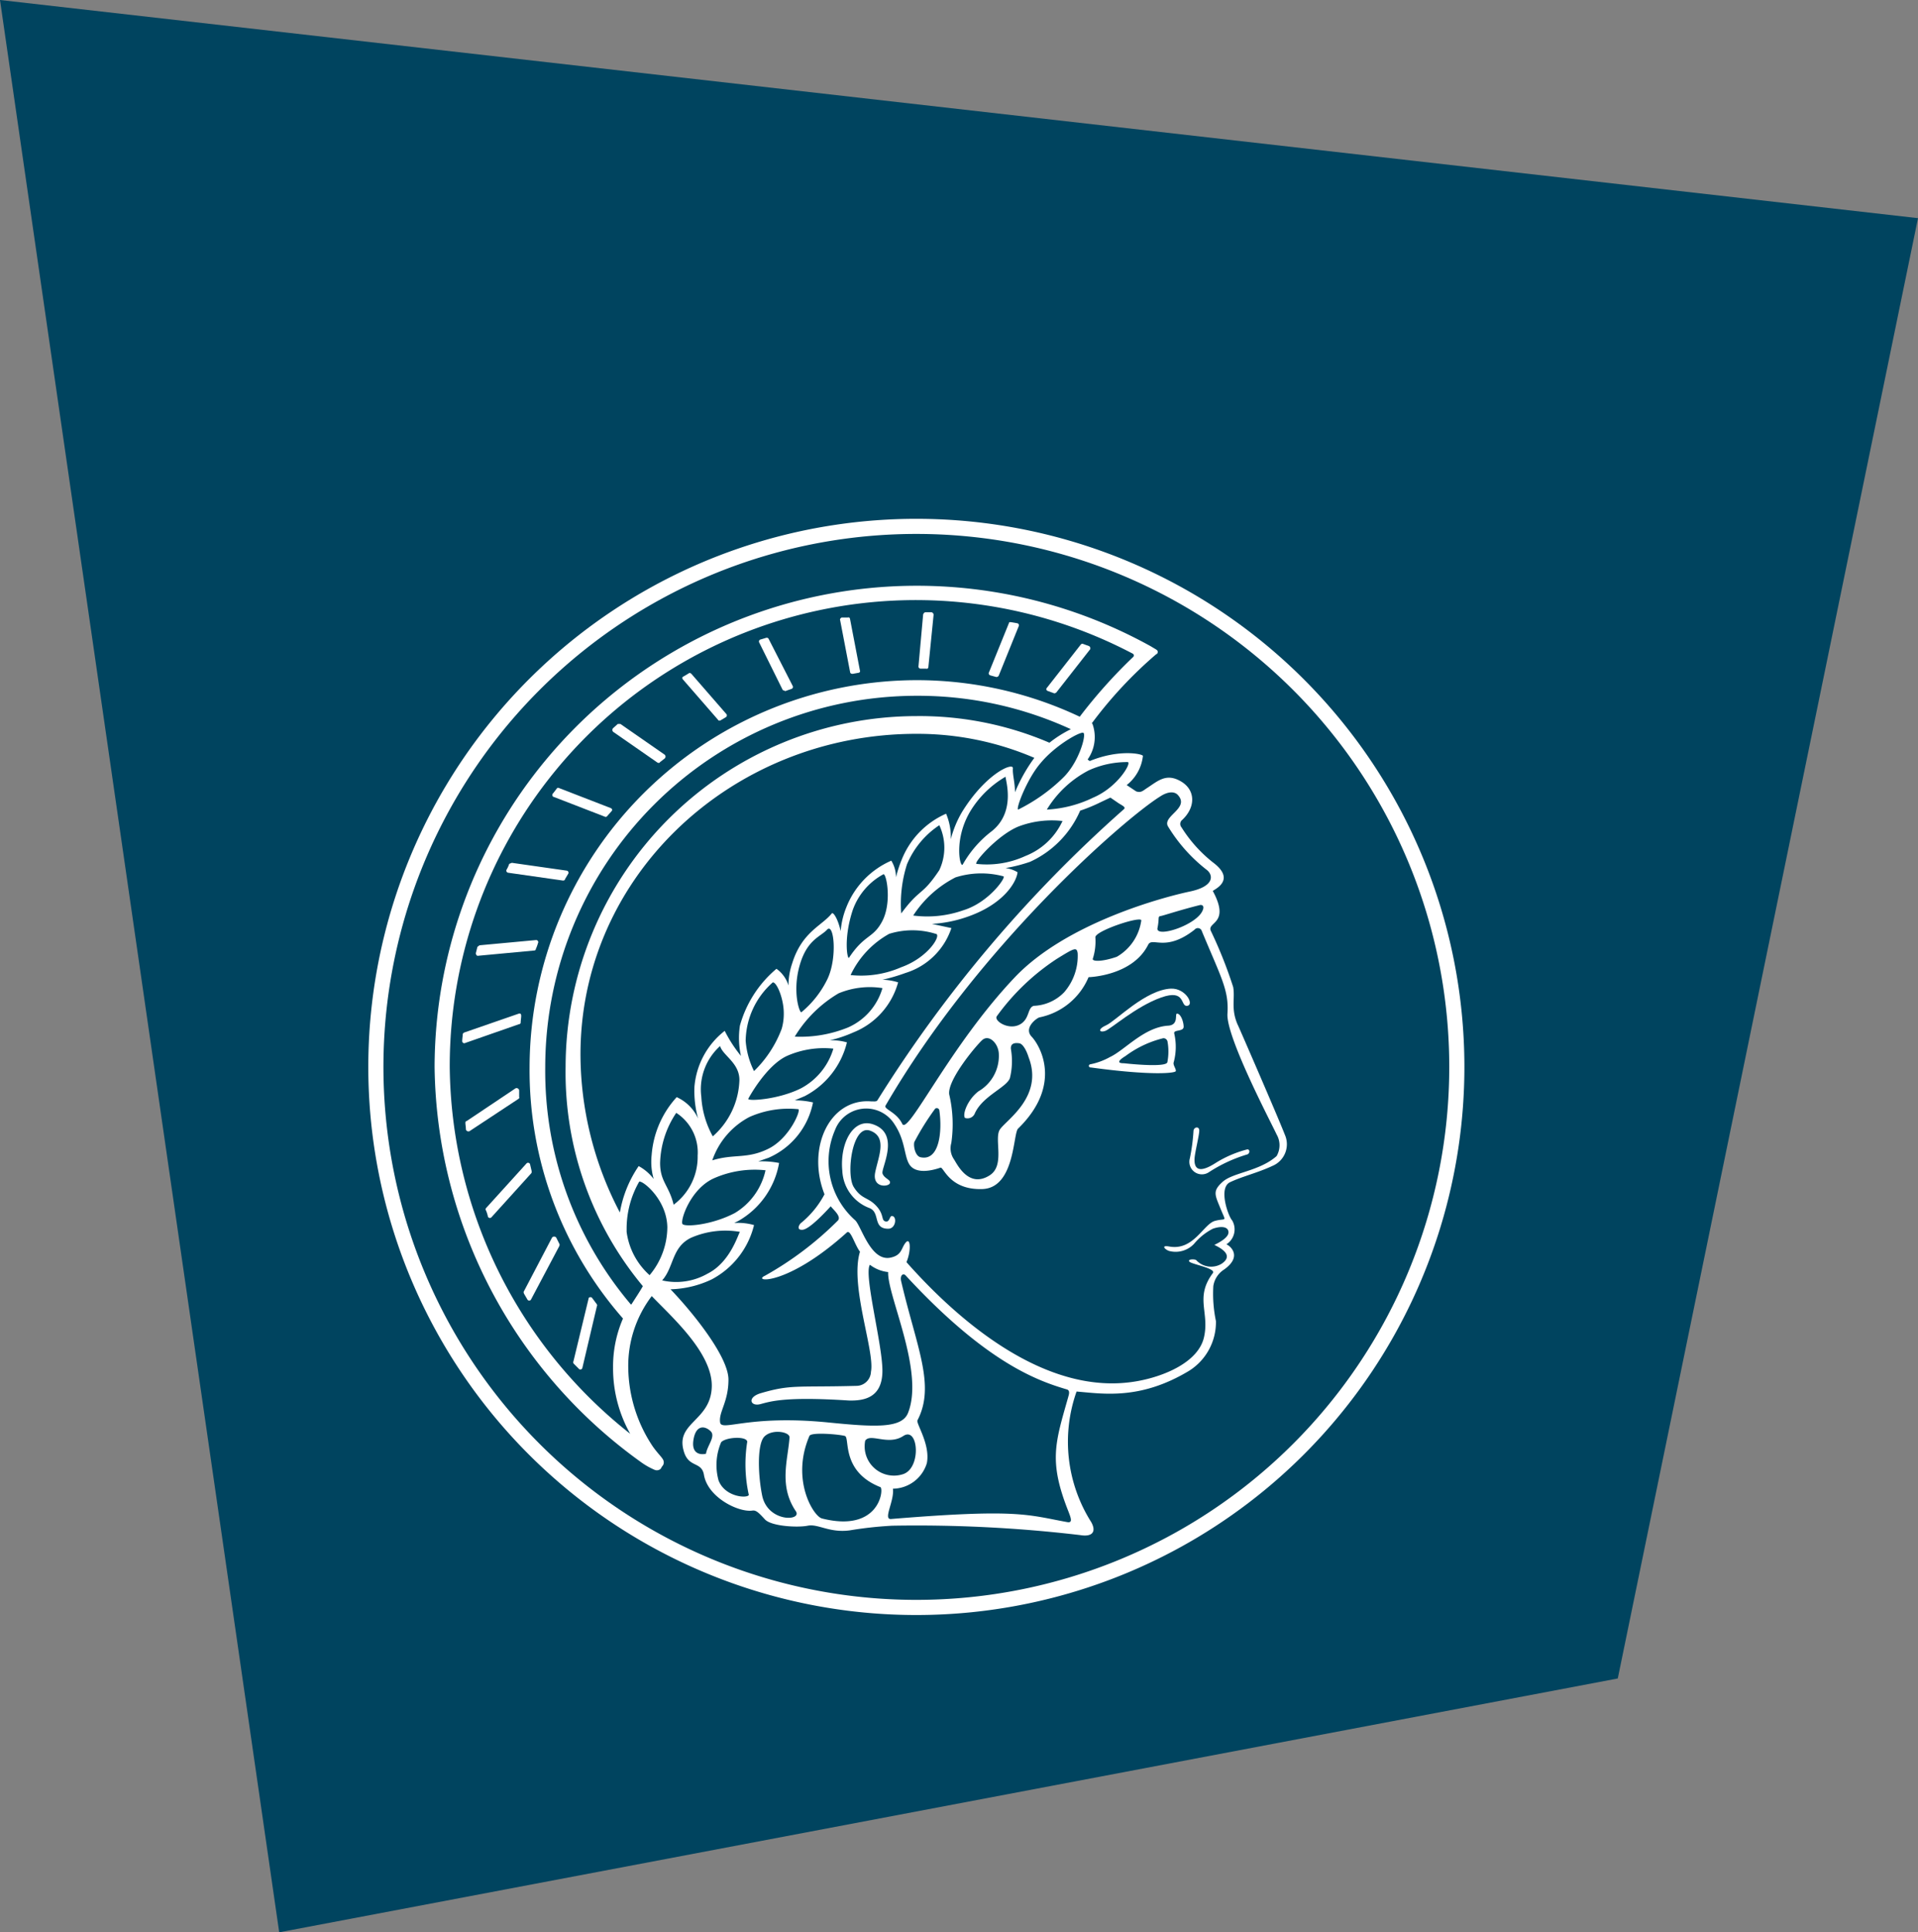 <svg xmlns="http://www.w3.org/2000/svg" width="141.692" height="142.735" viewBox="0 0 141.692 142.735">
  <rect x="0" y="0" width="141.692" height="142.735" fill="#808080" stroke="none"/>
  <g id="Gruppe_868" data-name="Gruppe 868" transform="translate(-463 -282)">
    <path id="Rechteck_966" data-name="Rechteck 966" d="M3475.45-29.985,3617.142-13.87,3594.963,94l-98.887,18.751Z" transform="translate(-3012.45 311.985)" fill="#00445f" fill-rule="evenodd"/>
    <g id="g604" transform="translate(490.209 320.324)">
      <path id="path535" d="M40.487,0A40.487,40.487,0,1,0,80.973,40.487,40.487,40.487,0,0,0,40.487,0Zm0,79.855A39.369,39.369,0,1,1,79.855,40.487,39.369,39.369,0,0,1,40.487,79.855Z" transform="translate(0)" fill="#fff" fill-rule="evenodd"/>
      <path id="path537" d="M64.2,37.362c-.54-1.2-.193-1.966-.347-2.815a32.73,32.73,0,0,0-1.658-4.164c-.27-.655,1.465-.5.154-2.93,0-.077,1.812-.771,0-2.121a10.179,10.179,0,0,1-2.314-2.583.386.386,0,0,1,0-.5c1.041-.925,1.08-2.236-.039-2.892s-1.735,0-2.583.54c-.27.193-.424.308-.733.193l-.694-.463a3.177,3.177,0,0,0,1.2-2.159c-.077-.154-1.774-.5-3.933.386l-.154-.116a2.867,2.867,0,0,0,.347-2.661H53.4a31.232,31.232,0,0,1,4.781-5.128h.039c.077-.116.116-.231-.077-.347l-.386-.231a35.628,35.628,0,0,0-52.9,31.078A36.437,36.437,0,0,0,20.05,69.6a5.2,5.2,0,0,0,1.08.617.424.424,0,0,0,.424-.077l.116-.193a.386.386,0,0,0,.116-.308c0-.27-.347-.5-.81-1.157a10.681,10.681,0,0,1-1.812-5.822A8.522,8.522,0,0,1,20.9,57.374c1.427,1.5,4.511,4.2,4.434,6.709s-2.661,2.622-2.082,4.7c.347,1.311,1.311.771,1.5,1.774.27,1.7,2.583,2.815,3.586,2.661.27-.039.463.154.925.655s2.391.617,3.162.463,1.581.54,3.085.347a28.3,28.3,0,0,1,3.162-.347,103.157,103.157,0,0,1,13.881.694c.925.154,1.2-.27.81-.964a11.1,11.1,0,0,1-1.08-9.64c1.928.154,4.7.656,8.329-1.542a4.241,4.241,0,0,0,1.967-3.663,9.859,9.859,0,0,1-.193-2.583,1.758,1.758,0,0,1,.81-1.234c1.388-1,.386-1.774.154-1.851a1.311,1.311,0,0,0,.424-1.774c-.27-.27-1.041-2.391-.154-2.815s2.044-.694,3.123-1.2a1.735,1.735,0,0,0,.925-2.314c-.54-1.388-3.393-7.943-3.47-8.1ZM24.908,69.019c-.27.077-1.118.116-.925-1.041s.887-1,1.272-.617S24.985,68.441,24.908,69.019ZM58.454,20.473c.463-.308.964-.424,1.272-.154,1,1-1.118,1.581-.694,2.352a11.838,11.838,0,0,0,2.892,3.239c.463.386.54,1.2-1.272,1.581s-9.1,2.275-12.956,6.362c-4.82,5.09-7.866,11.683-8.29,10.8s-1.388-1.08-1.234-1.35C45.074,31.424,55.909,22.054,58.454,20.473Zm3.162,8.367c-.386,1.118-3.509,2.121-3.355,1.35s0-.848.231-.887,1.35-.424,2.892-.81C61.539,28.455,61.732,28.532,61.616,28.841Zm-7.943,2.044c-.077-.463,3.278-1.581,3.393-1.272a3.677,3.677,0,0,1-1.812,2.7c-1.118.386-1.812.347-1.774.154A4.242,4.242,0,0,0,53.673,30.884ZM45.845,48.467c-1.542.964-2.391-.848-2.622-1.2a1.427,1.427,0,0,1-.193-1.2,9.66,9.66,0,0,0-.154-3.586c-.154-1.041,1.928-3.547,2.429-4.01s1.2.231,1.234,1a3.027,3.027,0,0,1-1.5,2.776c-.81.617-1.2,1.7-1,1.967a.578.578,0,0,0,.733-.347c.578-1.272,2.314-1.889,2.583-2.583a5.207,5.207,0,0,0,.077-2.159c-.039-.463.347-.463.617-.424s.54.54.694,1.041c1.118,2.892-1.658,4.627-2.121,5.321S47.041,47.735,45.845,48.467ZM48.2,37.247c-.848.578-2.044-.193-1.812-.54a16.85,16.85,0,0,1,4.434-4.241c1.311-.81,1.465-.887,1.542-.424a4.087,4.087,0,0,1-1,2.892,3.29,3.29,0,0,1-2.236,1c-.463.116-.308.887-.925,1.311Zm-7.442,9.871c-.386-.077-.54-.81-.463-1.118a19.117,19.117,0,0,1,1.542-2.468.193.193,0,0,1,.308.116C42.375,45.228,42.144,47.426,40.756,47.118ZM53.172,18.546a6.825,6.825,0,0,1,2.892-.617c.308.039-.733,1.851-2.545,2.622a8.882,8.882,0,0,1-3.432.887A7.848,7.848,0,0,1,53.172,18.546ZM21.052,48.737a3.438,3.438,0,0,0-1.118-.964A8.637,8.637,0,0,0,18.546,51.2a25.217,25.217,0,0,1-2.892-10.758c-.54-13.65,10.912-24.639,24.87-24.6a21.905,21.905,0,0,1,8.64,1.775,12.069,12.069,0,0,0-1.43,2.544c0-.733-.193-1.311-.154-1.774s-1.966.347-3.74,3.2a7.673,7.673,0,0,0-.848,2.044,4.446,4.446,0,0,0-.347-1.889,6.208,6.208,0,0,0-3.278,3.393,8.637,8.637,0,0,0-.424,1.311,2.343,2.343,0,0,0-.347-1.234,6.243,6.243,0,0,0-3.316,3.432,5.938,5.938,0,0,0-.424,1.774c-.193-.887-.54-1.427-.655-1.311-.733.925-2.2,1.35-2.93,3.7A5.09,5.09,0,0,0,31,34.432a2.345,2.345,0,0,0-.887-1.234,8.432,8.432,0,0,0-2.7,4.2,6.092,6.092,0,0,0,.077,2.236,10.009,10.009,0,0,1-1.2-1.851,5.847,5.847,0,0,0-2.236,4.126,7.6,7.6,0,0,0,.27,2.352,3.156,3.156,0,0,0-1.581-1.581,7.12,7.12,0,0,0-1.851,4.28,4.55,4.55,0,0,0,.154,1.774ZM49.624,18.006c1.08-1.311,2.93-2.352,3.162-2.236s-.308,2.159-1.5,3.316a12.955,12.955,0,0,1-3.316,2.352C47.773,21.4,48.622,19.162,49.624,18.006Zm-3.586,5.013a8.1,8.1,0,0,0-2.159,2.468c-.193.347-.733-1.928.655-4.087a7.405,7.405,0,0,1,2.506-2.391C47,19.162,47.851,21.553,46.038,23.018ZM42.144,25.91c-1.311,1.967-1.388,1.272-2.815,3.2a9.608,9.608,0,0,1,.424-3.625,6.438,6.438,0,0,1,2.391-2.892,3.9,3.9,0,0,1,0,3.316ZM37.864,29.8c-.655,1.157-1.272.887-2.391,2.583-.116.154-.424-1.388.27-3.509a4.858,4.858,0,0,1,2.275-2.661C38.249,26.18,38.674,28.417,37.864,29.8ZM33.892,33.93A7.333,7.333,0,0,1,31.964,36.4c-.116.154-.694-1.427-.154-3.393s1.542-2.159,2.044-2.7S34.625,32.35,33.892,33.93Zm-3.239,2.545a3.972,3.972,0,0,1-.154,1.157,8.525,8.525,0,0,1-2.044,3.123,6.054,6.054,0,0,1-.617-2.236A5.861,5.861,0,0,1,29.844,34.2C30.152,34.2,30.653,35.434,30.653,36.475Zm-3.277,4.936a5.745,5.745,0,0,1-1.967,4.164,6.825,6.825,0,0,1-.848-2.93,4.294,4.294,0,0,1,1.388-3.74C26.142,39.6,27.376,40.138,27.376,41.411ZM22.71,43.84A3.48,3.48,0,0,1,24.291,47a4.4,4.4,0,0,1-1.774,3.625c-.347-1.427-1-1.7-1-3.085A6.941,6.941,0,0,1,22.71,43.84Zm2.815,4.82a7.462,7.462,0,0,1,3.779-.578,4.9,4.9,0,0,1-2.275,3.162c-1.7.887-3.663,1.041-3.856.81S23.751,49.431,25.525,48.66Zm-.154-1.311a5.707,5.707,0,0,1,2.738-3.2h0a7.1,7.1,0,0,1,3.625-.578c.193.077-.655,2.159-2.236,2.93S26.99,46.848,25.371,47.349Zm2.661-4.55c.077-.154,1.35-2.468,2.853-3.162a6.748,6.748,0,0,1,3.432-.54,4.895,4.895,0,0,1-2.391,2.93C30.229,42.876,27.954,42.992,28.031,42.8Zm3.432-4.588a9.316,9.316,0,0,1,3.239-3.2,6.015,6.015,0,0,1,3.239-.386,4.559,4.559,0,0,1-2.506,2.892A9.331,9.331,0,0,1,31.463,38.21Zm4.126-4.55a6.8,6.8,0,0,1,2.853-3.046,5.792,5.792,0,0,1,3.432,0c.463.039-.5,1.735-2.545,2.468a7.386,7.386,0,0,1-3.74.578Zm4.627-4.4a8.134,8.134,0,0,1,3.123-2.815,6.324,6.324,0,0,1,3.547-.077c.193.077-1.08,1.928-2.969,2.506A8.025,8.025,0,0,1,40.216,29.265Zm4.666-3.817c-.193-.116,1.658-2.2,3.162-2.776a6.941,6.941,0,0,1,3.2-.386,5.059,5.059,0,0,1-2.738,2.583A6.826,6.826,0,0,1,44.882,25.448ZM19.317,67.554A34.938,34.938,0,0,1,5.976,40.447,34.433,34.433,0,0,1,56.411,9.908a.154.154,0,0,1,.039.27,37.517,37.517,0,0,0-3.933,4.4,28.187,28.187,0,0,0-12.069-2.7A28.649,28.649,0,0,0,11.875,40.447a27.8,27.8,0,0,0,6.9,18.585,8.907,8.907,0,0,0-.733,3.625,9.871,9.871,0,0,0,1.272,4.9Zm.077-9.563h-.039a26.683,26.683,0,0,1-6.324-17.544A27.454,27.454,0,0,1,40.447,13.032,27.03,27.03,0,0,1,51.861,15.5a8.715,8.715,0,0,0-1.581,1,24.33,24.33,0,0,0-9.832-1.967A25.95,25.95,0,0,0,14.536,40.447a24.65,24.65,0,0,0,5.707,16.195c-.193.347-.5.81-.848,1.35Zm1.35-2.159a5.2,5.2,0,0,1-1.7-3.2V52.4a6.978,6.978,0,0,1,.925-3.47c.193-.154,2.044,1.272,2.082,3.355a5.552,5.552,0,0,1-1.311,3.547Zm3.085-2.776a6.341,6.341,0,0,1,3.586-.424c-.116.116-.694,2.236-2.391,3.085a4.666,4.666,0,0,1-3.355.5c.887-1,.694-2.468,2.159-3.162Zm2.005,17.93a4.276,4.276,0,0,1,.193-2.815c.347-.386,1.889-.463,1.928-.039a10.493,10.493,0,0,0,.116,3.933C27.954,72.335,26.3,72.219,25.833,70.985Zm.116-4.28c-.116-.771.617-1.5.617-3.162s-2.545-4.858-4.28-6.671a7.519,7.519,0,0,0,3.046-.733,6.2,6.2,0,0,0,3.123-4.01,4.241,4.241,0,0,0-1.465-.154l.308-.154a6.135,6.135,0,0,0,3.008-4.28,6.555,6.555,0,0,0-1.542-.116l.771-.27a5.638,5.638,0,0,0,3.277-4.087,6.208,6.208,0,0,0-1.35-.154l.733-.308a6.1,6.1,0,0,0,3.123-3.972,4.049,4.049,0,0,0-1.272-.154,9.138,9.138,0,0,0,1.735-.578A5.564,5.564,0,0,0,39.1,34.2a4.2,4.2,0,0,0-1.157-.193,13.3,13.3,0,0,0,1.7-.5,5.176,5.176,0,0,0,3.393-3.316L41.6,29.882a9.447,9.447,0,0,0,2.545-.5c2.738-.925,3.7-2.583,3.779-3.316a2.314,2.314,0,0,0-.887-.308,11.3,11.3,0,0,0,1.812-.463,7.376,7.376,0,0,0,3.7-3.779,11.3,11.3,0,0,0,1.5-.617l.733-.347.617.424c.386.231.54.308.347.463A97.911,97.911,0,0,0,37.594,42.876c-.077.154-.231.116-.5.116-3.046-.231-4.781,3.432-3.432,6.863a6.875,6.875,0,0,1-1.735,2.121c-.116.077-.386.54.116.5s1.619-1.234,2.082-1.735c.154.231.848.771.5,1.08a24.524,24.524,0,0,1-5.36,4.049c-1,.463,1.619.81,6.054-3.2.27-.231.578.925.964,1.427-.771,2.506,1.118,7.365.81,8.869a1.08,1.08,0,0,1-1.08,1.041c-4.4.116-4.82-.116-7.056.54-1.041.308-.771,1-.039.81s1.774-.578,6.516-.27c1.2.039,2.506-.231,2.506-2.2s-1.388-7.095-.925-7.827a2.66,2.66,0,0,0,1.35.54c-.077,1.735,2.7,7.326,1.465,10.411-.463,1.157-2.468,1.041-5.938.694C27.993,66.127,26.065,67.4,25.949,66.705Zm13.534,3.817a2.163,2.163,0,0,1-2.815-2.468c.386-.578,1.7.386,2.815-.347S40.833,70.06,39.483,70.523ZM29.072,72.181c-.308-1.427-.424-3.856.154-4.434s1.889-.347,1.851.077c-.116,1.658-.81,3.547.463,5.437C32.041,73.993,29.535,74.109,29.072,72.181Zm4.4,1.619c-.617-.154-2.314-2.853-.925-6.092.116-.308,2.236-.116,2.622,0s-.308,2.622,2.622,3.779c.27.116-.039,3.393-4.319,2.314Zm18.2-8.984c-.964,3.393-1.465,4.743,0,8.444.193.5.347.887-.077.81-2.969-.54-3.625-1-12.994-.231-.655.077.231-1.311.116-2.236a2.653,2.653,0,0,0,2.506-1.889c.27-1.388-.81-2.93-.694-3.162,1.35-2.583-.077-5.437-1.2-10.257-.116-.463.154-.656.347-.424,6.015,6.516,9.832,7.789,11.915,8.406.193.077.154.308.077.54ZM67.053,47.04c-1.272,1.118-3.2,1.2-3.972,1.889s-.578.964-.154,2.005.424.656-.424.887-1.581,2.236-3.393,1.889c-.694-.116-.193.308.077.347a1.865,1.865,0,0,0,1.774-.54A4.436,4.436,0,0,1,62.349,52.4c.54-.193,1.118-.193,1.157.231s-.733.81-1.041.964c.386.193,1.5.733.54,1.388a1.5,1.5,0,0,1-1.889-.27c-.116-.077-.655-.077-.5.116s2.005.5,1.735.848c-1.35,1.812-.231,2.892-.655,4.743s-2.969,2.892-4.936,3.239c-6.709,1.2-13.226-4.473-17.043-8.791.347-.81.308-1.851-.039-1.465s-.27.925-1.08,1.118c-1.5.386-2.2-2.275-2.661-2.738a5.818,5.818,0,0,1-1.5-6.671,2.465,2.465,0,0,1,4.4-.424c.925,1.388.655,2.7,1.311,3.2s1.851.077,2.082,0,.655,1.658,3.085,1.581S47.581,45.344,47.966,45c3.316-3.239,1.619-6.131,1-6.786s.386-1.388.578-1.427a5.013,5.013,0,0,0,3.625-2.969s3.239-.077,4.4-2.391c.308-.617,1.272.578,3.432-1.118a.308.308,0,0,1,.54.116c1.427,3.432,2.005,4.357,1.889,6.092s3.355,8.29,3.625,8.907a1.593,1.593,0,0,1,0,1.619Z" transform="translate(0.039 0.04)" fill="#fff" fill-rule="evenodd"/>
      <path id="path539" d="M58.868,34.423c-1.889.077-4.087,2.391-4.781,2.7s-.5.578-.077.424,2.275-1.812,4.126-2.468,1.388.694,1.928.617-.116-1.311-1.2-1.272Z" transform="translate(0.436 0.28)" fill="#fff" fill-rule="evenodd"/>
      <path id="path541" d="M59.3,36.259c-.154.039.154.848-.655.887-1.774.116-3.2,1.812-4.28,2.314A4.974,4.974,0,0,1,52.9,40a.117.117,0,1,0,.039.231c4.511.617,6.247.424,6.285.27s-.231-.463-.154-.655a4.357,4.357,0,0,0,.039-2.121c-.077-.308.694-.116.694-.5s-.231-1-.5-.964ZM58.6,39.845c-.077.347-2.121.193-3.2.077-.27,0-.694-.039.116-.54A7.74,7.74,0,0,1,58.3,38.071a.308.308,0,0,1,.308.231A4.087,4.087,0,0,1,58.6,39.845Z" transform="translate(0.429 0.295)" fill="#fff" fill-rule="evenodd"/>
      <path id="path543" d="M64.444,46.217a8.3,8.3,0,0,0-2.275.964c-.54.347-1.7,1.041-1.619-.308.039-.5.347-1.7.347-2.044s-.386-.27-.424,0a14.228,14.228,0,0,1-.27,2.044.926.926,0,0,0,1.388,1.041A10.911,10.911,0,0,1,64.405,46.6c.231-.039.27-.386.039-.386Z" transform="translate(0.489 0.362)" fill="#fff" fill-rule="evenodd"/>
      <path id="path545" d="M38.47,51.155c-.27-.116-.193.463-.54.386s-.077-.5-.694-1.157-1.08-.463-1.658-1.388-.116-4.627,1.2-4.164.617,1.928.386,3.085.964,1.08,1.08.81-.424-.347-.54-.733,1.35-2.93-.694-3.625c-1.465-.5-2.468,1.388-2.275,3.432A3.085,3.085,0,0,0,36.7,50.538c.887.308.231,1.542,1.427,1.542C38.662,52.08,38.778,51.27,38.47,51.155Z" transform="translate(0.282 0.36)" fill="#fff" fill-rule="evenodd"/>
      <path id="path547" d="M50.224,12.8c.077.039.116,0,.193-.039l2.506-3.2a.193.193,0,0,0-.077-.231l-.424-.154a.154.154,0,0,0-.193.039l-2.506,3.2c-.077.077-.039.193.077.231Z" transform="translate(0.404 0.074)" fill="#fff" fill-rule="evenodd"/>
      <path id="path549" d="M45.593,11.506l.424.116a.193.193,0,0,0,.193-.116l1.465-3.625a.154.154,0,0,0-.116-.231L47.1,7.573h-.116l-1.5,3.7a.154.154,0,0,0,.116.231Z" transform="translate(0.369 0.062)" fill="#fff" fill-rule="evenodd"/>
      <path id="path551" d="M40.468,11.011h.424c.077.039.154-.039.154-.116l.386-3.856a.193.193,0,0,0-.154-.193h-.424c-.116,0-.154.077-.193.154l-.347,3.856A.154.154,0,0,0,40.468,11.011Z" transform="translate(0.328 0.056)" fill="#fff" fill-rule="evenodd"/>
      <path id="path553" d="M35.5,11.393l.424-.077c.077,0,.154-.077.116-.154l-.733-3.817c0-.077-.077-.154-.154-.116h-.463c-.077.039-.154.116-.116.193l.733,3.817C35.309,11.355,35.386,11.393,35.5,11.393Z" transform="translate(0.281 0.059)" fill="#fff" fill-rule="evenodd"/>
      <path id="path555" d="M30.383,12.577l.193.077L31,12.5a.154.154,0,0,0,.116-.231L29.342,8.8a.154.154,0,0,0-.193-.077l-.386.116a.154.154,0,0,0-.116.231Z" transform="translate(0.233 0.071)" fill="#fff" fill-rule="evenodd"/>
      <path id="path557" d="M25.647,14.753c.039.077.116.077.193.039l.386-.231a.154.154,0,0,0,.039-.231L23.681,11.36c-.077-.077-.154-.077-.193-.039l-.386.231c-.116.039-.116.154-.039.231Z" transform="translate(0.187 0.092)" fill="#fff" fill-rule="evenodd"/>
      <path id="path559" d="M21.216,17.885c.077.039.154.039.193-.039l.347-.27a.193.193,0,0,0,0-.27l-3.277-2.275h-.193l-.347.308a.193.193,0,0,0,0,.27Z" transform="translate(0.145 0.122)" fill="#fff" fill-rule="evenodd"/>
      <path id="path561" d="M17.4,21.857a.154.154,0,0,0,.154-.077l.308-.347c.077-.077.039-.193-.077-.231L14,19.736c-.077-.039-.154-.039-.193.039l-.27.347a.154.154,0,0,0,.077.27Z" transform="translate(0.11 0.16)" fill="#fff" fill-rule="evenodd"/>
      <path id="path563" d="M10.252,25.938l4.049.578c.077,0,.154-.039.154-.116l.231-.386a.154.154,0,0,0-.116-.231l-4.049-.578-.193.077a2.082,2.082,0,0,1-.193.424.154.154,0,0,0,.116.231Z" transform="translate(0.082 0.205)" fill="#fff" fill-rule="evenodd"/>
      <path id="path565" d="M8.072,32.023l4.126-.386a.116.116,0,0,0,.116-.116,2.93,2.93,0,0,0,.154-.424.154.154,0,0,0-.154-.231l-4.164.386-.154.116-.116.463C7.879,31.946,7.956,32.061,8.072,32.023Z" transform="translate(0.064 0.251)" fill="#fff" fill-rule="evenodd"/>
      <path id="path567" d="M11.2,36.915c0-.154.039-.347.039-.5s-.077-.193-.193-.154l-4.01,1.388c-.077.039-.116.077-.116.154s-.039.308-.039.463a.154.154,0,0,0,.231.154l3.972-1.388a.116.116,0,0,0,.116-.116Z" transform="translate(0.056 0.295)" fill="#fff" fill-rule="evenodd"/>
      <path id="path569" d="M11.086,42.384v-.5a.193.193,0,0,0-.27-.154L7.191,44.158c-.077,0-.077.077-.077.154s.039.308.039.463a.193.193,0,0,0,.27.116L11.047,42.5C11.086,42.461,11.124,42.423,11.086,42.384Z" transform="translate(0.058 0.339)" fill="#fff" fill-rule="evenodd"/>
      <path id="path571" d="M12,47.815l-.116-.5a.154.154,0,0,0-.27-.077L8.644,50.514c-.039.039-.077.116-.039.154a2.113,2.113,0,0,1,.154.463.154.154,0,0,0,.27.077l2.93-3.239c.039-.039.039-.077.039-.154Z" transform="translate(0.07 0.383)" fill="#fff" fill-rule="evenodd"/>
      <path id="path573" d="M13.48,52.668,11.4,56.64c-.039.039,0,.116,0,.154l.27.463a.154.154,0,0,0,.27-.039l2.082-3.933c0-.039.039-.077,0-.154l-.231-.463a.193.193,0,0,0-.308,0Z" transform="translate(0.092 0.427)" fill="#fff" fill-rule="evenodd"/>
      <path id="path575" d="M16.42,57.1c-.077-.116-.27-.077-.27.039L15.032,61.77c-.039.077,0,.116,0,.154l.386.386a.154.154,0,0,0,.27-.039l1.08-4.588c.039-.039,0-.077,0-.116Z" transform="translate(0.122 0.463)" fill="#fff" fill-rule="evenodd"/>
    </g>
  </g>
</svg>